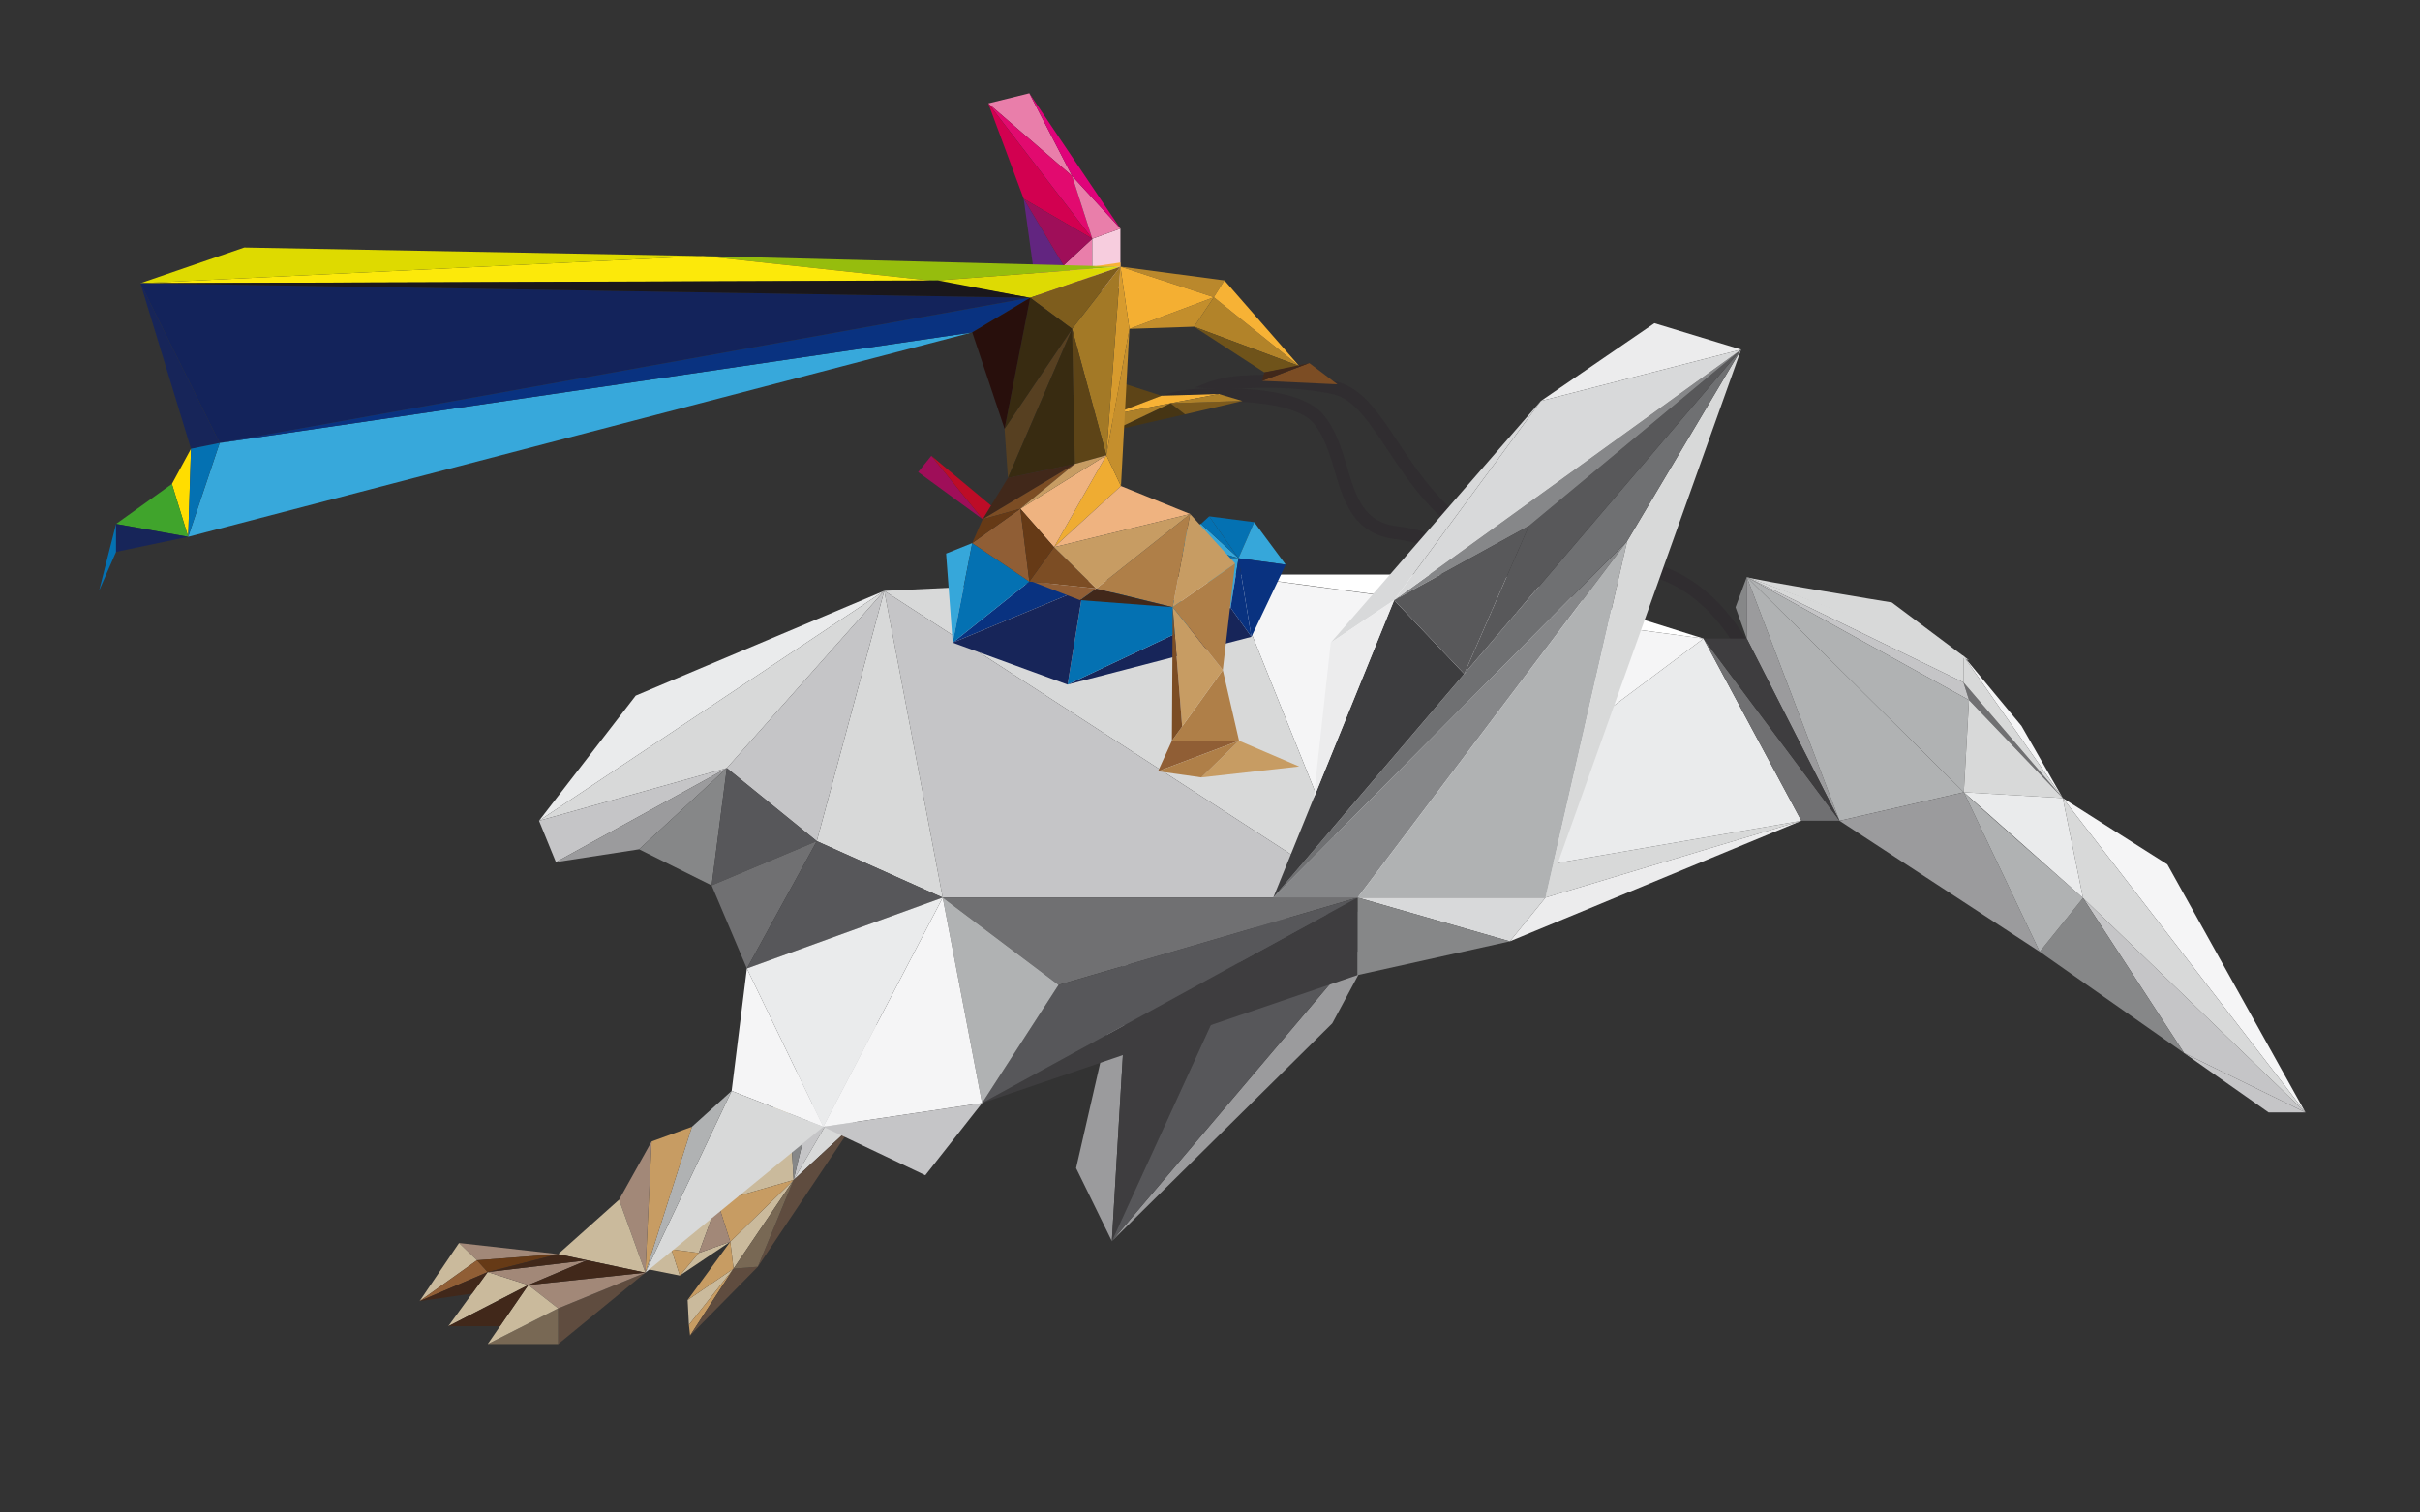 <svg version="1.1" id="Capa_2" xmlns="http://www.w3.org/2000/svg" xmlns:xlink="http://www.w3.org/1999/xlink" x="0" y="0" width="400" height="250" viewBox="0 0 400 250" enable-background="new 0 0 400 250" xml:space="preserve"><rect x="0" y="0" width="400" height="250" fill="#333333" stroke="none"/><g><g><g><g><path fill="#302D30" d="M197.571,64.048c2.826,0.197,4.679,0.354,7.92,0.158l1.914-0.08l1.336-0.025l0.986-0.002l1.114,0.016 c0.753,0.017,1.526,0.047,2.315,0.096c1.577,0.097,3.221,0.262,4.894,0.526c0.815,0.129,1.725,0.292,2.479,0.47 c0.729,0.19,1.435,0.524,2.1,0.974c1.336,0.9,2.502,2.222,3.579,3.634c1.077,1.419,2.079,2.943,3.086,4.457 c2.001,3.035,4.057,6.025,6.3,8.542c2.225,2.53,4.618,4.572,6.829,6.036c2.209,1.473,4.203,2.394,5.606,2.964 c1.408,0.566,2.229,0.806,2.227,0.812c-0.005-0.033,3.242,1.219,8.486,1.686c1.307,0.118,2.732,0.186,4.248,0.187 c0.758,0.002,1.538-0.012,2.336-0.045c0.798-0.035,1.537-0.057,2.332-0.029c3.136,0.087,6.5,0.887,9.517,2.589 c3.027,1.68,5.655,4.197,7.736,7.003c1.045,1.402,1.964,2.875,2.771,4.357c0.403,0.741,0.78,1.485,1.13,2.226l0.508,1.108 l0.442,1.033c0.819,1.969,1.367,3.637,1.635,4.47c0.963,3.09,1.747,4.769,2.88,7.364c0.217-2.831,0.131-4.802-0.835-8.011 c-0.271-0.867-0.833-2.599-1.686-4.652l-0.462-1.078l-0.529-1.159c-0.367-0.775-0.762-1.556-1.187-2.336 c-0.85-1.56-1.821-3.118-2.937-4.614c-2.218-2.991-5.069-5.74-8.416-7.597c-3.333-1.882-7.079-2.767-10.499-2.857 c-0.848-0.031-1.718-0.003-2.487,0.031c-0.77,0.032-1.52,0.047-2.247,0.045c-1.454,0-2.816-0.065-4.061-0.176 c-4.992-0.444-8.016-1.616-8.015-1.584c0.034-0.045-3.159-0.798-7.303-3.525c-2.059-1.366-4.294-3.27-6.408-5.675 c-2.133-2.394-4.118-5.274-6.115-8.307c-1.007-1.513-2.023-3.065-3.166-4.571c-1.147-1.495-2.422-2.984-4.091-4.118 c-0.83-0.562-1.768-1.014-2.757-1.271c-0.974-0.23-1.798-0.37-2.691-0.514c-1.751-0.275-3.461-0.447-5.099-0.547 c-0.818-0.05-1.619-0.081-2.398-0.099l-1.152-0.016l-1.018,0.003l-1.379,0.029c-0.843,0.027-1.521,0.064-1.974,0.092 C202.035,62.3,200.166,62.895,197.571,64.048z"/></g></g></g><g><g><g><path fill="#302D30" d="M190.594,65.917c2.812,0.362,4.674,0.58,7.929,0.458c0.668-0.021,1.845-0.057,3.31-0.052 c2.138,0.008,4.732,0.101,7.353,0.473c2.589,0.379,5.32,1.051,7.088,2.376c0.448,0.343,0.759,0.656,1.096,1.105 c0.328,0.432,0.614,0.875,0.865,1.315c0.501,0.879,0.863,1.738,1.146,2.472c0.554,1.475,0.818,2.44,0.825,2.435l0.652,2.177 c0.435,1.363,0.955,3.351,2.171,5.508c0.616,1.064,1.461,2.161,2.592,3.014c1.121,0.862,2.485,1.436,3.846,1.725 c0.683,0.155,1.388,0.22,1.949,0.303c0.594,0.088,1.181,0.198,1.754,0.328c1.146,0.259,2.24,0.597,3.243,0.973 c1.976,0.739,3.503,1.587,4.252,2.018c1.376,0.797,2.45,1.436,3.506,2.02c1.05,0.594,2.088,1.117,3.288,1.866 c-0.712-1.231-1.451-2.197-2.325-3.11c-0.883-0.907-1.924-1.76-3.391-2.629c-0.798-0.47-2.434-1.384-4.571-2.186 c-1.087-0.408-2.274-0.775-3.525-1.058c-0.625-0.142-1.266-0.262-1.917-0.358c-0.683-0.099-1.245-0.149-1.802-0.275 c-1.12-0.239-2.154-0.684-3.001-1.333c-0.853-0.642-1.517-1.486-2.035-2.379c-1.028-1.805-1.557-3.707-1.978-5.046l-0.658-2.188 c-0.01,0.001-0.271-0.973-0.869-2.571c-0.306-0.795-0.704-1.749-1.283-2.77c-0.291-0.51-0.627-1.035-1.021-1.555 c-0.374-0.511-0.936-1.097-1.507-1.519c-2.374-1.738-5.325-2.368-8.081-2.796c-2.778-0.395-5.455-0.486-7.655-0.493 c-1.507-0.002-2.711,0.039-3.395,0.067C195.117,64.389,193.25,64.918,190.594,65.917z"/></g></g></g></g><polygon fill="#9B9B9D" points="186.806,154.065 177.867,193.078 183.778,205.149"/><polygon fill="#9B9B9D" points="230.434,150.13 220.213,169.146 183.778,205.149"/><polygon fill="#3E3D3F" points="186.806,154.065 208.041,152.15 183.778,205.149"/><polygon fill="#57575A" points="208.041,152.15 230.434,150.13 183.778,205.149"/><g><polygon fill="#CABA9C" points="130.241,179.019 131.175,195.039 118.604,198.663"/><polygon fill="#CABA9C" points="112.363,210.836 106.876,209.75 110.983,206.519"/><polygon fill="#CABA9C" points="115.501,207.101 118.604,198.663 110.983,206.519"/><polygon fill="#CABA9C" points="121.248,209.691 113.655,214.878 113.867,218.984"/><polygon fill="#CABA9C" points="131.175,195.039 121.248,209.691 120.706,205.24"/><polygon fill="#CABA9C" points="112.363,210.836 115.501,207.101 120.706,205.24"/><polygon fill="#B0B2B3" points="146.329,169.172 145.616,180.033 154.168,162.307"/><polygon fill="#C5C5C7" points="136.974,170.683 146.329,169.172 131.175,195.039"/><polygon fill="#B0B2B3" points="140.826,186.107 145.616,180.033 146.329,169.172"/><polygon fill="#D8D9D9" points="131.175,195.039 140.826,186.107 146.329,169.172"/><polygon fill="#C79C63" points="114.062,220.742 113.867,218.984 121.248,209.691"/><polygon fill="#C79C63" points="110.983,206.519 115.501,207.101 112.363,210.836"/><polygon fill="#C79C63" points="118.604,198.663 131.175,195.039 120.706,205.24"/><polygon fill="#C79C63" points="113.655,214.878 120.706,205.24 121.248,209.691"/><polygon fill="#A28878" points="118.604,198.663 120.706,205.24 115.501,207.101"/><polygon fill="#5F4C3F" points="125.26,209.381 140.826,186.107 131.175,195.039"/><polygon fill="#5F4C3F" points="114.062,220.742 125.26,209.381 121.248,209.691"/><polygon fill="#786854" points="125.26,209.381 131.175,195.039 121.248,209.691"/><polygon fill="#707072" points="145.616,180.033 157.699,181.164 154.168,162.307"/><polygon fill="#868788" points="130.241,179.019 136.974,170.683 131.175,195.039"/></g><polygon fill="#F5F5F6" points="381.059,183.869 358.24,142.881 340.955,131.911"/><polygon fill="#C5C5C7" points="361.006,174.055 374.971,183.869 381.059,183.869"/><polygon fill="#C5C5C7" points="344.301,148.434 361.006,174.055 381.059,183.869"/><polygon fill="#D8D9D9" points="344.301,148.434 340.955,131.911 381.059,183.869"/><polygon fill="#F5F5F6" points="340.955,131.911 334.123,119.979 324.527,108.415"/><path fill="#D8D9D9" d="M288.725,95.375c0.559,0.385,23.979,4.207,23.979,4.207l12.754,9.549L288.725,95.375z"/><polygon fill="#707072" points="325.457,115.72 324.527,112.787 340.955,131.911"/><polygon fill="#D8D9D9" points="324.527,108.415 324.527,112.787 340.955,131.911"/><polygon fill="#868788" points="286.865,100.377 288.725,105.548 288.725,95.375"/><polygon fill="#D8D9D9" points="324.527,112.787 288.725,95.375 324.527,108.415"/><polygon fill="#C5C5C7" points="325.457,115.72 288.725,95.375 324.527,112.787"/><polygon fill="#9B9B9D" points="288.725,105.548 304.059,135.664 288.725,95.375"/><polygon fill="#B0B2B3" points="324.598,130.948 304.059,135.664 288.725,95.375"/><polygon fill="#9B9B9D" points="337.145,157.312 324.598,130.948 304.059,135.664"/><polygon fill="#868788" points="337.145,157.312 361.006,174.055 344.301,148.434"/><path fill="#B0B2B3" d="M324.598,130.948c0.465,0.576,19.703,17.485,19.703,17.485l-7.156,8.879L324.598,130.948z"/><polygon fill="#B0B2B3" points="324.598,130.948 325.457,115.72 288.725,95.375"/><polygon fill="#D8D9D9" points="324.598,130.948 340.955,131.911 325.457,115.72"/><polygon fill="#EAEBEC" points="324.598,130.948 344.301,148.434 340.955,131.911"/><polygon fill="#D8D9DA" points="224.412,148.364 255.459,148.364 249.561,155.592"/><polygon fill="#D8D9D9" points="297.738,135.664 255.459,148.364 224.412,148.364"/><polygon fill="#EAEBEC" points="281.568,105.548 297.738,135.664 224.412,148.364"/><path fill="#F5F5F6" d="M202.943,94.963c1.395,0.288,78.625,10.584,78.625,10.584l-57.156,42.816L202.943,94.963z"/><polygon fill="#FFF" points="247.832,94.963 202.943,94.963 281.568,105.548"/><polygon fill="#707072" points="281.568,105.548 304.059,135.664 297.738,135.664"/><polygon fill="#3E3D3F" points="281.568,105.548 288.725,105.548 304.059,135.664"/><polygon fill="#D8D9D9" points="146.158,97.659 202.943,94.963 224.412,148.364"/><polygon fill="#3E3D3F" points="162.329,182.33 224.412,148.364 224.412,161.162"/><polygon fill="#868788" points="249.561,155.592 224.412,161.162 224.412,148.364"/><polygon fill="#EAEBEC" points="105.08,114.979 146.158,97.659 89.094,135.664"/><polygon fill="#D8D9D9" points="120.135,126.955 89.094,135.664 146.158,97.659"/><polygon fill="#C5C5C7" points="155.823,148.364 224.412,148.364 146.158,97.659"/><polygon fill="#D8D9D9" points="135.005,139.033 155.823,148.364 146.158,97.659"/><polygon fill="#C5C5C7" points="120.135,126.955 135.005,139.033 146.158,97.659"/><polygon fill="#C5C5C7" points="91.883,142.496 89.094,135.664 120.135,126.955"/><polygon fill="#9B9B9D" points="105.637,140.38 91.883,142.496 120.135,126.955"/><polygon fill="#868788" points="117.626,146.345 120.135,126.955 105.637,140.38"/><polygon fill="#57575A" points="117.626,146.345 135.005,139.033 120.135,126.955"/><polygon fill="#707072" points="123.449,160.084 135.005,139.033 117.626,146.345"/><polygon fill="#57575A" points="155.823,148.364 123.449,160.084 135.005,139.033"/><polygon fill="#707072" points="174.968,162.798 224.412,148.364 155.823,148.364"/><polygon fill="#57575A" points="162.329,182.33 174.968,162.798 224.412,148.364"/><polygon fill="#B0B2B3" points="155.823,148.364 162.329,182.33 174.968,162.798"/><polygon fill="#F5F5F6" points="136.082,186.243 162.329,182.33 155.823,148.364"/><polygon fill="#C5C5C7" points="136.082,186.243 152.942,194.261 162.329,182.33"/><polygon fill="#EAEBEC" points="123.449,160.084 136.082,186.243 155.823,148.364"/><g><polygon fill="#F5F5F6" points="120.931,180.315 123.449,160.084 136.082,186.243"/><polygon fill="#D8D9D9" points="106.669,210.356 120.931,180.315 136.082,186.243"/><polygon fill="#B0B2B3" points="120.931,180.315 114.368,186.243 106.669,210.356"/><polygon fill="#C79C63" points="107.707,188.67 114.368,186.243 106.669,210.356"/><path fill="#C5C5C7" d="M94.431,207.293"/><polygon fill="#A28878" points="102.326,198.301 107.707,188.67 106.669,210.356"/><polygon fill="#CABA9C" points="92.259,207.293 102.326,198.301 106.669,210.356"/><polygon fill="#5F4C3F" points="92.259,222.159 106.669,210.356 92.259,216.257"/><polygon fill="#786854" points="80.613,222.159 92.259,216.257 92.259,222.159"/><polygon fill="#A28878" points="106.669,210.356 87.324,212.4 92.259,216.257"/><polygon fill="#CABA9C" points="80.613,222.159 87.324,212.4 92.259,216.257"/><polygon fill="#A28878" points="75.875,205.455 92.259,207.293 78.836,208.314"/><polygon fill="#CABA9C" points="69.361,215.058 75.875,205.455 78.836,208.314"/><polygon fill="#CABA9C" points="80.613,210.255 87.324,212.4 74.099,219.209"/><polygon fill="#A28878" points="96.997,208.314 80.613,210.255 87.324,212.4"/><polygon fill="#41281A" points="74.099,219.209 82.642,219.209 87.324,212.4"/><polygon fill="#41281A" points="96.997,208.314 106.669,210.356 87.324,212.4"/><polygon fill="#905E35" points="69.361,215.058 80.613,210.255 78.836,208.314"/><polygon fill="#663A16" points="92.259,207.293 78.836,208.314 80.613,210.255"/><polygon fill="#41281A" points="92.259,207.293 96.997,208.314 80.613,210.255"/><polygon fill="#41281A" points="78.019,213.82 69.361,215.058 80.613,210.255"/></g><path fill="#CABA9C" d="M123.449,160.084"/><polygon fill="#EFAC32" points="174.225,90.442 182.869,75.239 185.285,80.338"/><polygon fill="#EFB380" points="168.65,84.091 174.225,90.442 182.869,75.239"/><polygon fill="#EFB380" points="196.715,84.958 185.285,80.338 174.225,90.442"/><g><g><polygon fill="#36A7DA" points="192.961,88.908 198.51,86.595 204.709,92.27"/><polygon fill="#0471B2" points="199.875,85.344 204.709,92.27 198.51,86.595"/><polygon fill="#0471B2" points="204.709,92.27 199.875,85.344 207.312,86.305"/><polygon fill="#36A7DA" points="212.514,93.331 207.312,86.305 204.709,92.27"/><polygon fill="#093280" points="206.844,105.262 212.514,93.331 204.709,92.27"/><polygon fill="#0471B2" points="192.961,88.908 195.973,92.27 204.709,92.27"/><polygon fill="#36A7DA" points="203.408,100.448 204.709,92.27 195.973,92.27"/><polygon fill="#172559" points="176.46,113.151 206.844,105.262 203.408,100.448"/><polygon fill="#093280" points="206.844,105.262 204.709,92.27 203.408,100.448"/><polyline fill="#36A7DA" points="160.703,89.768 156.38,91.5 157.473,106.223 157.473,106.223"/><polygon fill="#0471B2" points="179.043,97.273 176.46,113.151 203.408,100.448"/><polygon fill="#093280" points="157.473,106.223 170.139,96.118 179.043,97.273"/><polygon fill="#0471B2" points="157.473,106.223 160.703,89.768 170.139,96.118"/><polygon fill="#172559" points="157.473,106.223 176.46,113.151 179.043,97.273"/></g><g><polygon fill="#5D4417" points="184.246,62.917 191.976,65.414 183.947,68.485"/><polygon fill="#F7B235" points="201.455,65.125 191.976,65.414 183.947,68.485"/><polygon fill="#463514" points="183.947,71.187 195.879,68.485 193.478,66.655"/><polygon fill="#AD8029" points="193.478,66.655 183.947,68.485 183.947,71.187"/><polygon fill="#7C5A1D" points="205.359,66.279 195.879,68.485 193.478,66.655"/><polygon fill="#AD8029" points="201.455,65.125 205.359,66.279 193.478,66.655"/></g><g><polygon fill="#E97EAA" points="163.352,17.095 170.139,15.422 177.206,29.081"/><polygon fill="#E20A6F" points="180.545,39.463 177.206,29.081 163.352,17.095"/><polygon fill="#622580" points="171.437,48.955 169.208,32.859 175.802,43.871"/><polygon fill="#D20050" points="163.352,17.095 169.208,32.859 180.545,39.463"/><polygon fill="#E97EAA" points="180.545,48.276 180.545,39.463 175.802,43.871"/><polygon fill="#F7CDDE" points="185.192,37.789 185.192,47.653 180.545,48.276 180.545,39.463"/><polygon fill="#95506F" points="171.437,48.955 180.545,48.276 175.802,43.871"/><polygon fill="#E97EAA" points="185.192,37.789 177.206,29.081 180.545,39.463"/><polygon fill="#E0027A" points="170.139,15.422 185.192,37.789 177.206,29.081"/><polygon fill="#9F0E59" points="180.545,39.463 175.802,43.871 169.208,32.859"/></g><polygon fill="#96BD0D" points="185.192,44.073 116.209,42.32 154.152,46.413"/><polygon fill="#DEDA03" points="170.279,49.216 154.152,46.413 185.192,44.073"/><polygon fill="#FCE90A" points="23.21,46.811 154.152,46.413 116.209,42.32"/><polygon fill="#DEDA00" points="23.21,46.811 40.376,40.907 116.209,42.32"/><polygon fill="#FD0" points="28.417,79.992 31.104,88.732 31.568,74.18"/><polygon fill="#40A42C" points="19.186,86.599 28.417,79.992 31.104,88.732"/><polygon fill="#0471B2" points="16.376,97.635 19.186,86.599 19.186,91.217"/><polygon fill="#172559" points="19.186,91.217 31.104,88.732 19.186,86.599"/><polygon fill="#13235B" points="36.308,73.217 23.21,46.811 170.139,49.216"/><polygon fill="#37A8DB" points="160.703,54.935 31.104,88.732 36.308,73.217"/><polygon fill="#093280" points="170.279,49.216 160.703,54.935 36.308,73.217"/><polygon fill="#F7B235" points="185.192,43.391 185.192,44.073 180.545,44.073"/><polygon fill="#B28329" points="200.637,49.135 197.365,54 214.743,60.496"/><polygon fill="#6F531A" points="208.982,61.555 197.365,54 214.743,60.496"/><polygon fill="#BA882C" points="185.192,44.073 202.384,46.347 200.637,49.135"/><polygon fill="#C38E2C" points="186.678,54.359 197.365,54 200.637,49.135"/><polygon fill="#F4AF32" points="185.192,44.073 186.678,54.359 200.637,49.135"/><polygon fill="#D79B2E" points="182.869,75.239 186.678,54.359 185.192,44.073"/><polyline fill="#C58F2D" points="185.285,80.338 182.869,75.239 186.678,54.359"/><polygon fill="#A37926" points="177.206,54.359 182.869,75.239 185.192,44.073"/><polygon fill="#7E5D1D" points="170.279,49.216 177.206,54.359 185.192,44.073"/><polygon fill="#574021" points="166.604,78.992 177.206,54.359 166.046,70.876"/><polygon fill="#382B11" points="170.279,49.216 177.206,54.359 166.046,70.876"/><polygon fill="#382B11" points="166.604,78.992 177.665,76.683 177.206,54.359"/><polygon fill="#5D4417" points="177.665,76.683 182.869,75.239 177.206,54.359"/><polygon fill="#41281A" points="162.422,85.823 166.604,78.992 177.665,76.683"/><polygon fill="#7C4D24" points="177.665,76.683 168.65,84.091 162.422,85.823"/><polygon fill="#C79C63" points="177.665,76.683 182.869,75.239 168.65,84.091"/><polygon fill="#280F0C" points="160.703,54.935 166.046,70.876 170.279,49.216"/><polygon fill="#172559" points="23.21,46.811 36.308,73.217 31.568,74.18"/><polygon fill="#0471B2" points="36.308,73.217 31.104,88.732 31.568,74.18"/><polygon fill="#9F0E59" points="151.764,78.029 153.937,75.336 162.422,85.823"/><polygon fill="#BD0C27" points="153.937,75.336 163.806,83.564 162.422,85.823"/><polygon fill="#C79C63" points="214.743,126.692 204.801,122.435 198.574,128.497"/><polygon fill="#905E35" points="191.407,127.485 193.704,122.435 204.801,122.435"/><polygon fill="#AF7F48" points="204.801,122.435 198.574,128.497 191.407,127.485"/><polygon fill="#AF7F48" points="202.113,110.745 193.704,122.435 204.801,122.435"/><polygon fill="#C79C63" points="193.833,100.354 195.395,120.083 202.113,110.745"/><polygon fill="#AF7F48" points="204.15,93.137 202.113,110.745 193.833,100.354"/><polygon fill="#C79C63" points="196.715,84.958 204.15,93.137 193.833,100.354"/><polygon fill="#AF7F48" points="181.199,97.273 193.833,100.354 196.715,84.958"/><polygon fill="#905E35" points="160.703,89.768 170.139,96.118 168.65,84.091"/><polygon fill="#7C4D24" points="181.199,97.273 174.225,90.442 170.139,96.118"/><polygon fill="#C79C63" points="196.715,84.958 174.225,90.442 181.199,97.273"/><polygon fill="#663A16" points="162.422,85.823 160.703,89.768 168.65,84.091"/><polygon fill="#663A16" points="170.139,96.118 168.65,84.091 174.225,90.442"/><polygon fill="#7C4D24" points="193.704,122.435 193.833,100.354 195.395,120.083"/><polygon fill="#41281A" points="178.5,99.197 193.833,100.354 181.199,97.273"/><polygon fill="#905E35" points="170.723,96.179 178.5,99.197 181.199,97.273"/><line fill="#57575A" x1="191.407" y1="127.485" x2="193.704" y2="122.435"/><path fill="#57575A" d="M188.707,130.949"/><polygon fill="#1A171B" points="155.023,46.347 23.21,46.811 170.139,49.216"/><polygon fill="#7C4D24" points="216.417,60.014 221.063,63.523 208.611,62.946"/><polygon fill="#41281A" points="208.982,61.555 216.417,60.014 208.611,62.946"/><polygon fill="#F7B235" points="200.637,49.135 202.384,46.347 214.743,60.496"/></g><path fill="#EAEBEC" d="M297.738,200.139"/><polygon fill="#868789" points="224.412,148.364 210.459,148.364 268.959,89.432"/><polygon fill="#B0B2B3" points="224.412,148.364 268.959,89.432 255.459,148.364"/><polygon fill="#D8D9D9" points="268.959,89.432 287.795,57.778 255.459,148.364"/><polygon fill="#6F7072" points="210.459,148.364 287.795,57.778 268.959,89.432"/><polygon fill="#58585A" points="252.709,86.93 287.795,57.778 242.021,111.394"/><polygon fill="#3D3D3F" points="230.434,99.197 242.021,111.394 210.459,148.364"/><polygon fill="#868789" points="230.434,99.197 287.795,57.778 252.709,86.93"/><polygon fill="#ECECED" points="254.686,66.279 273.459,53.421 287.795,57.778"/><polygon fill="#D8D9DA" points="230.434,99.197 254.686,66.279 287.795,57.778"/><polygon fill="#D8D9DA" points="219.959,106.223 254.686,66.279 230.434,99.197"/><polygon fill="#ECECED" points="217.144,131.911 219.959,106.223 230.434,99.197"/><polygon fill="#58585A" points="230.434,99.197 252.709,86.93 242.021,111.394"/><polygon fill="#ECECED" points="249.561,155.592 297.738,135.664 255.459,148.364"/></svg>